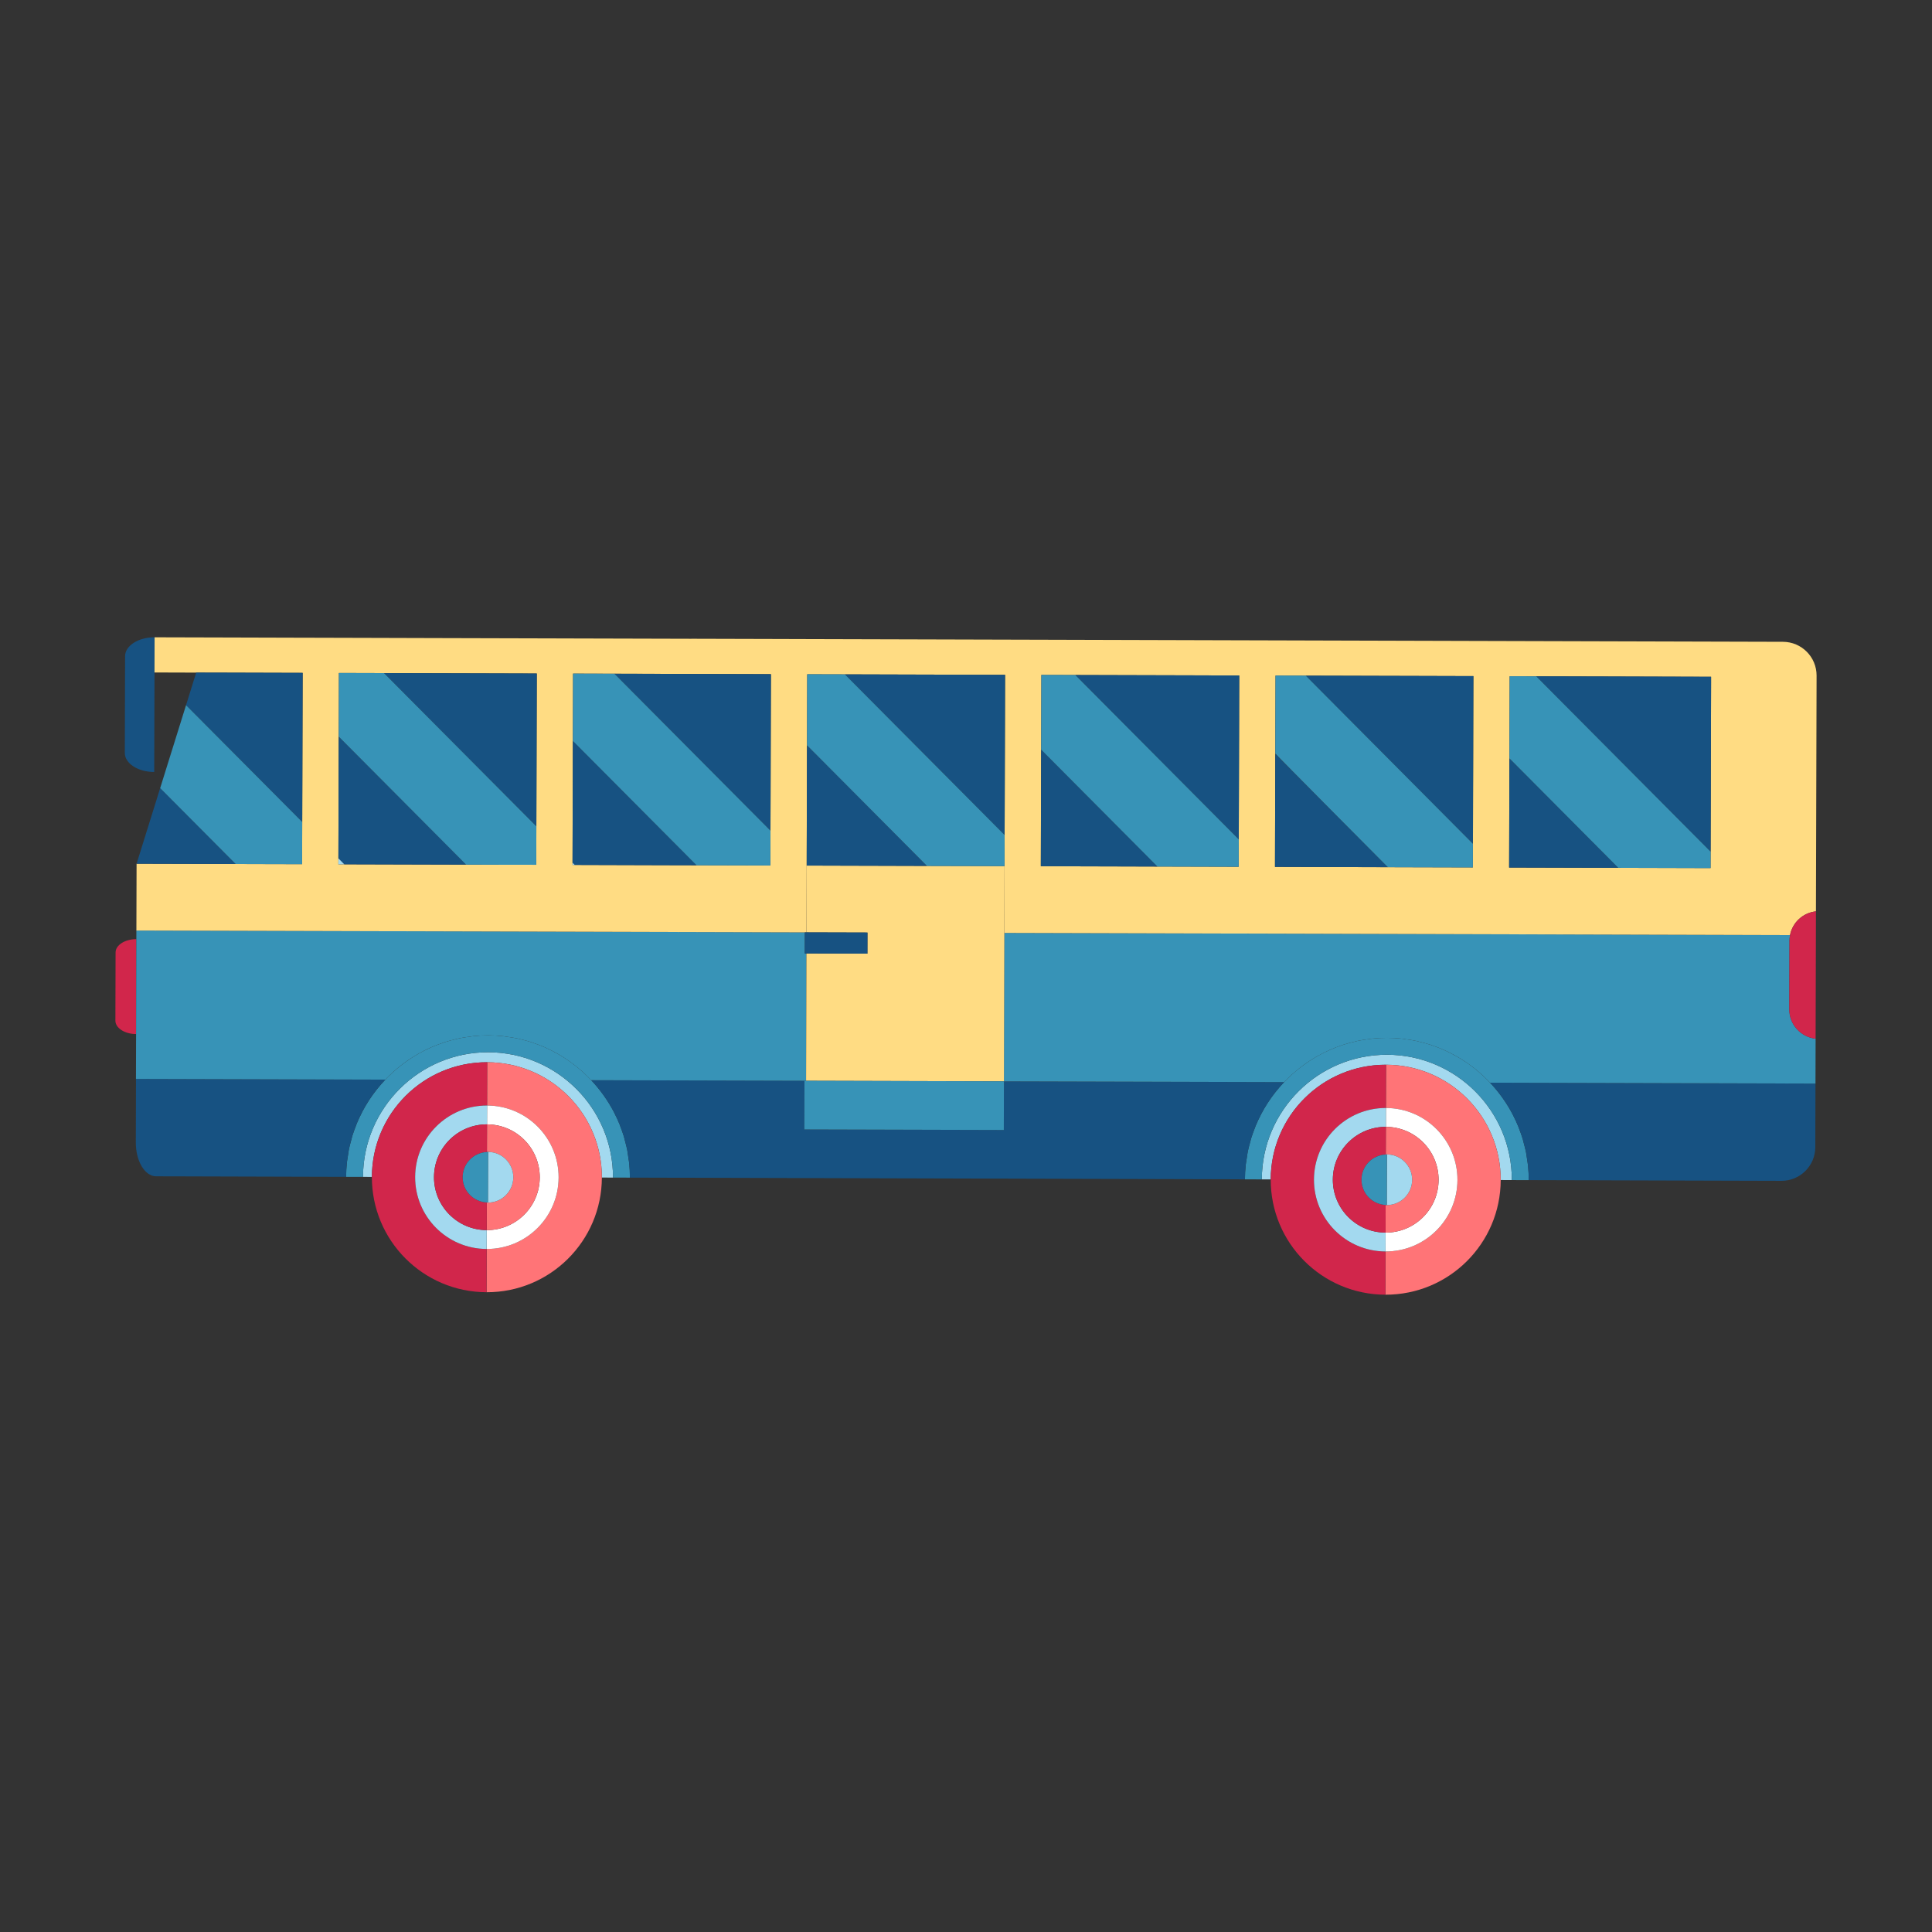 <?xml version="1.0" encoding="utf-8"?>
<!-- Generator: Adobe Illustrator 16.0.0, SVG Export Plug-In . SVG Version: 6.00 Build 0)  -->
<!DOCTYPE svg PUBLIC "-//W3C//DTD SVG 1.1//EN" "http://www.w3.org/Graphics/SVG/1.1/DTD/svg11.dtd">
<svg version="1.1" id="Layer_1" xmlns="http://www.w3.org/2000/svg" xmlns:xlink="http://www.w3.org/1999/xlink" x="0px" y="0px"
	 width="350px" height="350px" viewBox="0 0 350 350" enable-background="new 0 0 350 350" xml:space="preserve">
<rect x="0" y="0" width="350" height="350" fill="#333333" stroke="none"/>
<g>
	<path fill="#A3D9EF" d="M88.466,190.624c-12.484-0.035-22.672,10.096-22.708,22.579l1.614,0.006
		c0.033-11.505,9.384-20.804,20.889-20.773c11.505,0.034,20.802,9.385,20.774,20.889l2.017,0.005
		C111.082,200.844,100.951,190.658,88.466,190.624z"/>
	<path fill="#A3D9EF" d="M251.298,191.074c-12.486-0.035-22.674,10.092-22.71,22.581l1.615,0.004
		c0.034-11.506,9.387-20.805,20.889-20.771c11.502,0.029,20.805,9.38,20.773,20.886l2.018,0.006
		C273.914,201.29,263.787,191.11,251.298,191.074z"/>
	<path fill="#679FDB" d="M65.758,213.207c0-0.004-3.058-0.011-3.057-0.007L65.758,213.207z"/>
	<path fill="#679FDB" d="M114.11,213.34c0-0.004-3.06-0.011-3.06-0.007L114.11,213.34z"/>
	<path fill="#3793B7" d="M113.827,209.672c-0.066-0.465-0.118-0.933-0.209-1.39c-0.104-0.52-0.243-1.024-0.377-1.531
		c-0.075-0.282-0.133-0.57-0.216-0.848c-0.187-0.618-0.409-1.22-0.639-1.817c-0.057-0.149-0.104-0.305-0.165-0.453
		c-0.277-0.679-0.586-1.342-0.918-1.988c-0.028-0.056-0.051-0.114-0.081-0.168c-1.104-2.117-2.496-4.065-4.119-5.79
		c-1.739-1.85-3.747-3.44-5.961-4.716c-0.747-0.43-1.454-0.783-2.173-1.109c-0.074-0.033-0.143-0.073-0.217-0.106
		c-0.666-0.296-1.352-0.551-2.047-0.789c-0.134-0.047-0.261-0.104-0.397-0.148c-0.643-0.21-1.304-0.377-1.969-0.535
		c-0.191-0.046-0.376-0.106-0.569-0.148c-0.646-0.138-1.308-0.231-1.969-0.319c-0.218-0.028-0.428-0.078-0.646-0.101
		c-0.88-0.096-1.773-0.146-2.678-0.148c-0.906-0.003-1.8,0.044-2.682,0.135c-0.196,0.019-0.385,0.061-0.579,0.086
		c-0.688,0.085-1.374,0.18-2.043,0.32c-0.168,0.034-0.332,0.09-0.5,0.128c-0.689,0.159-1.376,0.329-2.042,0.543
		c-0.115,0.036-0.224,0.085-0.337,0.123c-0.717,0.239-1.424,0.501-2.11,0.801c-0.062,0.025-0.12,0.058-0.18,0.086
		c-0.733,0.327-1.454,0.684-2.149,1.077c-2.275,1.292-4.297,2.876-6.049,4.719c-1.091,1.147-2.079,2.394-2.948,3.724
		c-0.439,0.678-0.834,1.352-1.2,2.041c-0.032,0.06-0.057,0.122-0.088,0.183c-0.334,0.643-0.646,1.3-0.924,1.971
		c-0.062,0.148-0.108,0.302-0.167,0.45c-0.235,0.597-0.459,1.202-0.65,1.818c-0.083,0.271-0.141,0.55-0.215,0.824
		c-0.139,0.514-0.284,1.025-0.391,1.551c-0.09,0.447-0.144,0.903-0.212,1.355c-0.055,0.375-0.13,0.745-0.169,1.124
		c-0.088,0.848-0.136,1.704-0.138,2.572l3.057,0.007c0.037-12.483,10.225-22.614,22.708-22.579
		c12.485,0.034,22.616,10.22,22.584,22.705l3.06,0.007c0.002-0.866-0.041-1.725-0.124-2.572
		C113.949,210.394,113.878,210.035,113.827,209.672z"/>
	<path fill="#679FDB" d="M276.943,213.792c0-0.002-3.061-0.012-3.061-0.008L276.943,213.792z"/>
	<path fill="#679FDB" d="M228.588,213.658c0-0.003-3.055-0.012-3.057-0.008L228.588,213.658z"/>
	<path fill="#3793B7" d="M276.637,209.962c-0.061-0.408-0.105-0.818-0.186-1.217c-0.111-0.568-0.262-1.122-0.412-1.678
		c-0.063-0.231-0.109-0.471-0.178-0.701c-0.197-0.653-0.432-1.289-0.676-1.918c-0.045-0.117-0.08-0.237-0.129-0.354
		c-0.285-0.699-0.604-1.385-0.949-2.052c-0.018-0.034-0.031-0.072-0.049-0.106c-1.105-2.12-2.498-4.072-4.123-5.798
		c-1.742-1.854-3.754-3.448-5.971-4.723c-0.744-0.428-1.461-0.787-2.193-1.118c-0.063-0.029-0.119-0.063-0.182-0.089
		c-0.682-0.303-1.389-0.568-2.102-0.811c-0.115-0.041-0.225-0.089-0.338-0.126c-0.672-0.219-1.357-0.394-2.051-0.557
		c-0.162-0.04-0.324-0.094-0.49-0.13c-0.678-0.143-1.372-0.245-2.067-0.335c-0.185-0.024-0.364-0.063-0.551-0.086
		c-0.883-0.095-1.777-0.146-2.685-0.149c-0.906-0.002-1.801,0.046-2.685,0.136c-0.185,0.018-0.359,0.06-0.543,0.081
		c-0.7,0.087-1.396,0.184-2.077,0.326c-0.164,0.035-0.322,0.085-0.484,0.121c-0.695,0.163-1.387,0.334-2.059,0.55
		c-0.113,0.036-0.223,0.085-0.337,0.122c-0.715,0.24-1.423,0.5-2.108,0.802c-0.063,0.028-0.127,0.062-0.191,0.091
		c-0.729,0.327-1.443,0.68-2.135,1.068c-2.288,1.303-4.305,2.882-6.053,4.721c-1.093,1.149-2.08,2.396-2.95,3.727
		c-0.435,0.672-0.833,1.348-1.197,2.041c-0.029,0.055-0.057,0.114-0.085,0.17c-0.335,0.648-0.648,1.308-0.93,1.986
		c-0.057,0.137-0.102,0.282-0.156,0.42c-0.238,0.606-0.467,1.219-0.66,1.848c-0.078,0.255-0.132,0.52-0.203,0.776
		c-0.144,0.53-0.293,1.059-0.402,1.602c-0.088,0.424-0.138,0.861-0.202,1.293c-0.061,0.395-0.138,0.783-0.179,1.183
		c-0.087,0.847-0.136,1.701-0.137,2.569l3.055,0.009c0.036-12.489,10.224-22.616,22.71-22.581
		c12.489,0.036,22.616,10.216,22.585,22.706l3.061,0.01c0.002-0.868-0.043-1.725-0.123-2.568
		C276.777,210.796,276.697,210.38,276.637,209.962z"/>
	<path fill="#175282" d="M28.005,115.452c-2.942-0.009-5.34,1.526-5.345,3.425l-0.045,15.863l-0.005,1.662
		c-0.003,1.896,2.385,3.448,5.328,3.454l0.048-16.788l0.003-1.244L28.005,115.452z"/>
	<path fill="#D1264B" d="M24.657,187.328L24.69,175.5l0.015-5.363c-2.075-0.004-3.762,1.074-3.766,2.412l-0.031,11.175l-0.002,1.171
		C20.902,186.234,22.583,187.325,24.657,187.328z"/>
	<path fill="#FF7477" d="M251.092,192.889l-0.022,7.833c7.177,0.021,12.979,5.856,12.96,13.033
		c-0.021,7.18-5.855,12.98-13.029,12.961l-0.023,7.832c11.504,0.032,20.857-9.265,20.889-20.77
		C271.896,202.269,262.594,192.918,251.092,192.889z"/>
	<path fill="#FFFFFF" d="M251.063,204.141c5.289,0.015,9.566,4.319,9.553,9.605c-0.014,5.293-4.32,9.567-9.605,9.552l-0.01,3.418
		c7.174,0.02,13.008-5.781,13.029-12.961c0.02-7.177-5.783-13.012-12.96-13.033C251.069,200.722,251.061,204.141,251.063,204.141z"
		/>
	<path fill="#FF7477" d="M251.049,209.155c0.067-0.005,0.13-0.021,0.198-0.021c2.534,0.008,4.582,2.067,4.577,4.6
		c-0.006,2.534-2.067,4.583-4.602,4.576c-0.068-0.001-0.133-0.018-0.2-0.021l-0.013,5.009c5.285,0.016,9.592-4.259,9.605-9.552
		c0.014-5.286-4.264-9.591-9.553-9.605L251.049,209.155z"/>
	<path fill="#D1264B" d="M238.036,213.685c0.023-7.179,5.855-12.983,13.033-12.963l0.022-7.833
		c-11.502-0.034-20.854,9.265-20.889,20.771c-0.032,11.51,9.27,20.857,20.773,20.889l0.023-7.832
		C243.82,226.696,238.017,220.861,238.036,213.685z"/>
	<path fill="#A3D9EF" d="M238.036,213.685c-0.02,7.177,5.784,13.012,12.964,13.031l0.01-3.418c-5.294-0.014-9.57-4.314-9.555-9.604
		c0.014-5.288,4.313-9.567,9.605-9.554l0.009-3.419C243.892,200.701,238.06,206.506,238.036,213.685z"/>
	<path fill="#D1264B" d="M251.022,218.289c-2.438-0.112-4.382-2.117-4.374-4.581c0.007-2.462,1.962-4.456,4.4-4.553l0.014-5.015
		c-5.295-0.014-9.594,4.266-9.607,9.554c-0.016,5.289,4.261,9.59,9.555,9.604L251.022,218.289z"/>
	<path fill="#A3D9EF" d="M251.223,218.31c2.534,0.007,4.596-2.042,4.602-4.576c0.005-2.532-2.043-4.592-4.577-4.6L251.223,218.31z"
		/>
	<path fill="#3793B7" d="M251.223,218.31l0.024-9.176c-0.068,0.001-0.131,0.017-0.198,0.021c-2.438,0.097-4.394,2.091-4.4,4.553
		c-0.008,2.464,1.936,4.469,4.374,4.581C251.09,218.292,251.154,218.309,251.223,218.31z"/>
	<path fill="#FF7477" d="M88.26,192.436l-0.021,7.838c7.175,0.02,12.978,5.855,12.958,13.032
		c-0.021,7.18-5.855,12.979-13.031,12.959l-0.022,7.835c11.506,0.033,20.856-9.269,20.889-20.771
		C109.062,201.82,99.765,192.47,88.26,192.436z"/>
	<path fill="#FFFFFF" d="M97.783,213.297c-0.016,5.29-4.317,9.564-9.606,9.551l-0.01,3.417c7.176,0.02,13.011-5.779,13.031-12.959
		c0.019-7.177-5.784-13.013-12.958-13.032l-0.009,3.417C93.52,203.702,97.797,208.008,97.783,213.297z"/>
	<path fill="#FF7477" d="M97.783,213.297c0.015-5.289-4.263-9.595-9.553-9.606l-0.015,4.992c0.068,0.017,0.133,0,0.202,0.002
		c2.532,0.006,4.582,2.067,4.575,4.599c-0.007,2.534-2.068,4.582-4.601,4.576c-0.069-0.002-0.132-0.019-0.201-0.021l-0.011,3.897
		l-0.002,1.112C93.465,222.861,97.767,218.587,97.783,213.297z"/>
	<path fill="#D1264B" d="M75.206,213.233c0.02-7.174,5.854-12.979,13.033-12.96l0.021-7.838
		c-11.505-0.03-20.855,9.269-20.889,20.773c-0.032,11.508,9.269,20.859,20.772,20.891l0.022-7.835
		C80.988,226.243,75.186,220.412,75.206,213.233z"/>
	<path fill="#A3D9EF" d="M75.206,213.233c-0.02,7.179,5.783,13.01,12.96,13.031l0.01-3.417l0.002-1.112l-0.002,1.112
		c-5.291-0.015-9.569-4.313-9.554-9.606c0.014-5.287,4.316-9.566,9.605-9.551l-0.013,4.992l0.015-4.992l0.009-3.417
		C81.06,200.255,75.225,206.06,75.206,213.233z"/>
	<path fill="#D1264B" d="M88.19,217.838c-2.436-0.116-4.379-2.114-4.374-4.579c0.008-2.465,1.962-4.454,4.398-4.557
		c0-0.02,0.014-5.012,0.014-5.012c-5.289-0.016-9.591,4.264-9.605,9.551c-0.015,5.293,4.263,9.592,9.554,9.606l0.002-1.112
		L88.19,217.838z"/>
	<path fill="#A3D9EF" d="M88.391,217.859c2.533,0.006,4.594-2.042,4.601-4.576c0.006-2.531-2.043-4.593-4.575-4.599L88.391,217.859z
		"/>
	<path fill="#3793B7" d="M83.816,213.259c-0.006,2.465,1.938,4.463,4.374,4.579c0.069,0.003,0.132,0.02,0.201,0.021l0.026-9.175
		c-0.069-0.002-0.134,0.015-0.203,0.018C85.778,208.805,83.824,210.794,83.816,213.259z"/>
	<path fill="#175282" d="M269.936,196.138c1.625,1.726,3.018,3.678,4.123,5.798c0.018,0.036,0.031,0.072,0.049,0.106
		c0.346,0.667,0.664,1.353,0.949,2.052c0.049,0.117,0.084,0.237,0.129,0.354c0.244,0.629,0.479,1.265,0.676,1.918
		c0.068,0.23,0.115,0.47,0.178,0.701c0.15,0.556,0.301,1.109,0.412,1.678c0.08,0.398,0.125,0.809,0.186,1.217
		c0.061,0.418,0.141,0.834,0.184,1.26c0.08,0.844,0.125,1.7,0.123,2.568c0,0,32.783,0.088,32.783,0.092l12.998,0.037
		c3.379,0.009,6.125-2.72,6.133-6.098l0.033-11.522L269.936,196.138z"/>
	<path fill="#175282" d="M63.008,209.5c0.068-0.452,0.122-0.908,0.212-1.355c0.107-0.525,0.252-1.037,0.391-1.551
		c0.074-0.274,0.132-0.554,0.215-0.824c0.191-0.616,0.415-1.222,0.65-1.818c0.058-0.148,0.105-0.302,0.167-0.45
		c0.278-0.671,0.59-1.328,0.924-1.971c0.031-0.061,0.057-0.123,0.088-0.183c0.366-0.689,0.761-1.363,1.185-2.016
		c0.884-1.355,1.872-2.602,2.963-3.749l-45.168-0.125l-0.031,11.515c-0.009,3.376,1.64,6.122,3.679,6.128
		c2.042,0.004,3.697,0.007,3.697,0.007l10.573,0.031l20.148,0.058c0.002-0.868,0.05-1.725,0.138-2.572
		C62.878,210.245,62.953,209.875,63.008,209.5z"/>
	<path fill="#175282" d="M225.849,209.895c0.064-0.432,0.114-0.869,0.202-1.293c0.109-0.543,0.259-1.071,0.402-1.602
		c0.073-0.257,0.125-0.521,0.203-0.776c0.193-0.629,0.422-1.241,0.66-1.848c0.055-0.138,0.1-0.283,0.156-0.42
		c0.281-0.679,0.595-1.338,0.93-1.986c0.028-0.056,0.056-0.115,0.085-0.17c0.364-0.693,0.763-1.369,1.188-2.022
		c0.879-1.35,1.866-2.596,2.959-3.745l-50.76-0.139l-0.024,8.813l-36.138-0.1l0.023-8.814l-38.633-0.106
		c1.623,1.725,3.014,3.673,4.119,5.79c0.029,0.054,0.053,0.112,0.081,0.168c0.332,0.646,0.641,1.31,0.918,1.988
		c0.061,0.148,0.107,0.305,0.165,0.453c0.23,0.598,0.453,1.199,0.639,1.817c0.083,0.277,0.141,0.565,0.216,0.848
		c0.134,0.507,0.273,1.012,0.377,1.531c0.091,0.457,0.143,0.925,0.209,1.39c0.052,0.363,0.123,0.722,0.16,1.092
		c0.083,0.848,0.126,1.703,0.124,2.572l111.423,0.311c0.001-0.868,0.05-1.726,0.137-2.569
		C225.711,210.678,225.788,210.289,225.849,209.895z"/>
	<path fill="#3793B7" d="M324.148,182.849l0.035-12.451c0.002-0.343,0.041-0.675,0.104-0.996l-142.337-0.394l-0.075,26.886
		l50.76,0.139c1.748-1.839,3.765-3.418,5.983-4.681c0.761-0.429,1.475-0.781,2.204-1.108c0.066-0.029,0.128-0.063,0.191-0.091
		c0.686-0.302,1.394-0.562,2.108-0.802c0.114-0.037,0.224-0.086,0.337-0.122c0.672-0.216,1.363-0.387,2.059-0.55
		c0.162-0.036,0.32-0.086,0.484-0.121c0.681-0.143,1.377-0.239,2.077-0.326c0.184-0.021,0.358-0.063,0.543-0.081
		c0.884-0.09,1.778-0.138,2.685-0.136c0.907,0.004,1.802,0.055,2.685,0.149c0.187,0.022,0.366,0.062,0.551,0.086
		c0.695,0.09,1.39,0.192,2.067,0.335c0.166,0.036,0.328,0.09,0.49,0.13c0.693,0.163,1.379,0.338,2.051,0.557
		c0.113,0.037,0.223,0.085,0.338,0.126c0.713,0.242,1.42,0.508,2.102,0.811c0.063,0.026,0.121,0.06,0.182,0.089
		c0.732,0.331,1.449,0.69,2.143,1.087c2.268,1.306,4.279,2.9,6.021,4.754l58.955,0.161l0.023-8.127
		C326.23,187.866,324.143,185.612,324.148,182.849z"/>
	<path fill="#3793B7" d="M69.803,195.583c1.752-1.843,3.774-3.427,5.999-4.69c0.746-0.422,1.466-0.778,2.199-1.105
		c0.061-0.028,0.119-0.061,0.18-0.086c0.686-0.3,1.393-0.562,2.11-0.801c0.114-0.038,0.222-0.087,0.337-0.123
		c0.667-0.214,1.353-0.384,2.042-0.543c0.169-0.038,0.332-0.094,0.5-0.128c0.669-0.141,1.355-0.235,2.043-0.32
		c0.194-0.025,0.382-0.067,0.579-0.086c0.882-0.091,1.776-0.138,2.682-0.135c0.905,0.003,1.797,0.053,2.678,0.148
		c0.219,0.025,0.429,0.072,0.646,0.101c0.662,0.088,1.324,0.182,1.969,0.319c0.193,0.042,0.378,0.103,0.569,0.148
		c0.665,0.158,1.326,0.325,1.969,0.535c0.136,0.045,0.264,0.102,0.397,0.148c0.695,0.238,1.381,0.493,2.047,0.789
		c0.074,0.033,0.144,0.073,0.217,0.106c0.719,0.326,1.426,0.68,2.109,1.07c2.277,1.314,4.286,2.905,6.024,4.755l38.633,0.106
		l0.296,0.001l0.064-23.063l-0.295-0.001l0.011-3.821l-20.958-0.058l-100.144-0.276l-0.075,26.883L69.803,195.583z"/>
	<path fill="#FFDC83" d="M322.996,116.269l-12.998-0.036l-36.49-0.101l-6.572-0.018l-35.846-0.101l-6.576-0.018l-35.844-0.101
		l-6.574-0.018l-35.842-0.099l-6.578-0.02l-13.833-0.038L125,115.72l-9.734-0.027l-11.433-0.03l-0.841-0.003l-5.732-0.016
		l-18.775-0.051l-10.573-0.031l-10.651-0.029l-3.989-0.01l-11.595-0.034l-13.672-0.037l-0.017,6.373l7.555,0.023l4.313,0.009
		l9.192,0.026l3.541,0.01l0.589,0.002c0.075-0.001,1.646,0.003,1.646,0.003l-0.011,3.855l-0.006,2.143l-0.026,9.555l-0.013,4.685
		l-0.005,1.435l-0.007,2.698l-0.003,1.174l-0.002,0.675l-0.023,8.434l-1.983-0.006l-4.814-0.012l-3.536-0.01l-1.706-0.004
		l-2.287-0.007l-6.226-0.018l-1.099-0.003l-0.468-0.001l-7.867-0.021l-0.034,12.104l100.144,0.276l20.958,0.058
		c0-0.001,0.295,0,0.295,0l0.035-12.104l0.004-2.377l0.015-5.146l0.018-6.617l0.009-3.671l0.013-3.976l0.002-1.17l0.029-11.025
		l0.004-0.67l6.447,0.017h0.376l1.833,0.005l4.509,0.013l9.196,0.026l1.884,0.005l11.597,0.032l-0.021,8.234l-0.006,2.103
		l-0.01,3.678l-0.015,5.03l-0.043,15.609l-0.033,12.103l142.337,0.394c0.436-2.292,2.338-4.047,4.689-4.3l0.117-42.701
		C329.104,119.025,326.375,116.278,322.996,116.269z M97.239,123.587l-0.003,0.942l-0.009,3.223l-0.005,1.719l-0.016,5.52
		l-0.017,6.348l-0.018,6.503l-0.002,0.854l-0.014,5.114l-0.007,2.853c0,0.008-4.642-0.005-4.642-0.005
		c-0.976-0.002-1.722-0.004-1.722-0.004l-2.326-0.007l-27.158-0.076l0.014-4.844l0.001-0.441l0.006-2.297v-0.23l0.03-10.379
		l0.009-3.632l0.002-0.467l0.034-12.364l2.505,0.006l1.369,0.005l31.971,0.086L97.239,123.587z M139.608,140.14l-0.007,2.291
		l-0.004,1.628l-0.013,4.419l-0.004,2.007l-0.002,0.769l-0.018,5.536l-9.381-0.027l-1.203-0.003l-2.122-0.006l-0.227-0.002
		l-3.055-0.007h-0.255l-3.995-0.011l-4.694-0.014l-8.99-0.026l-1.523-0.004l-0.397-0.001l0.003-1.285l0.002-0.707l0.026-9.559
		l0.012-4.033l0.013-4.787l0.006-2.09l0.004-1.586l0.004-1.701l0.005-1.286l0.004-1.517l0.013-4.684l0.003-1.421l8.669,0.024
		l2.692,0.006l4.949,0.014l0.233,0.001l7.154,0.019l2.517,0.006l4.952,0.014l4.676,0.015L139.608,140.14z M224.478,129.657
		l-0.007,2.299l-0.005,2.014l-0.005,1.028l-0.006,2.837l-0.021,7.35l-0.02,6.881l-0.007,1.945l-0.008,3.014l-22.291-0.063l-0.268,0
		l-9.19-0.026l-4.094-0.011l0.07-25.845l0.01-3.402l0.001-0.291l0.014-5.117l28.372,0.078l0.46,0.003l1.411,0.004l5.603,0.015
		l-0.021,7.121V129.657z M266.883,135.363l-0.014,5.146l-0.01,2.909l-0.004,1.55l-0.014,5.831l-0.004,0.933l-0.016,5.41
		l-9.299-0.025l-2.281-0.006l-0.976-0.003l-9.498-0.027l-1.907-0.004l-7.069-0.02l-4.815-0.015l0.012-5.006l0.021-7.353l0.011-3.675
		l0.001-0.145l0.011-4.327c0.001-0.028,0.013-4.714,0.013-4.714l0.027-9.434l7.359,0.021l1.24,0.003l6.369,0.017l1.874,0.005
		l3.031,0.009l3.577,0.008l10.613,0.03l1.781,0.005l-0.033,12.035L266.883,135.363z M309.977,123.665l-0.014,5.146l-0.01,3.675
		l-0.02,6.615l-0.012,5.145l-0.012,3.676l-0.012,4.141l-0.014,5.197h-0.211l-4.504-0.012l-0.895-0.003l-12.09-0.033l-4.414-0.014
		l-0.641,0l-7.453-0.021l-0.391-0.001l-5.893-0.016l0.051-18.225l0.004-1.553l0.016-6.195c0-0.001,0.025-8.682,0.025-8.682
		l3.094,0.009l1.715,0.004l3.738,0.009l4.811,0.015l2.311,0.004l4.951,0.015l5.066,0.014l10.803,0.03L309.977,123.665z"/>
	<path fill="#D1264B" d="M324.287,169.402c-0.063,0.32-0.102,0.653-0.104,0.996l-0.035,12.451c-0.006,2.764,2.082,5.018,4.766,5.323
		l0.051-18.756l0.012-4.313C326.625,165.354,324.723,167.11,324.287,169.402z"/>
	<polygon fill="#FFDC83" points="157.14,172.762 146.096,172.731 146.031,195.794 181.875,195.894 181.95,169.008 181.983,156.905 
		178.836,156.897 168.228,156.869 167.931,156.867 163.279,156.854 159.743,156.844 153.377,156.827 149.392,156.815 
		146.142,156.806 146.107,168.909 157.148,168.939 	"/>
	<polygon fill="#175282" points="146.096,172.731 157.14,172.762 157.148,168.939 146.107,168.909 145.812,168.908 145.801,172.73 	
		"/>
	<polygon fill="#3793B7" points="146.031,195.794 145.735,195.793 145.712,204.607 181.851,204.707 181.875,195.894 	"/>
	<polygon fill="#175282" points="103.782,134.229 103.776,136.319 103.763,141.106 103.756,143.672 103.751,145.139 
		103.726,154.697 103.723,155.404 103.722,156.29 104.117,156.69 105.64,156.694 114.63,156.72 116.244,156.724 119.324,156.734 
		123.319,156.745 123.574,156.745 126.185,156.751 	"/>
	<polygon fill="#175282" points="130.029,122.106 127.513,122.1 126.495,122.098 120.359,122.081 120.126,122.08 115.177,122.065 
		112.485,122.059 111.642,122.057 111.312,122.056 139.58,150.485 139.584,148.478 139.586,147.577 139.597,144.059 
		139.601,142.431 139.608,140.14 139.619,135.814 139.63,132.143 139.644,126.998 139.658,122.135 134.981,122.12 	"/>
	<polygon fill="#175282" points="248.521,157.09 250.733,157.096 251.424,157.098 231.033,136.595 231.027,138.804 231.021,140.862 
		231.021,141.007 231.01,144.682 230.988,152.035 230.977,157.042 235.792,157.057 242.861,157.076 244.769,157.081 
		246.401,157.084 	"/>
	<polygon fill="#175282" points="266.918,122.486 265.137,122.481 254.523,122.451 250.946,122.443 249.574,122.438 
		247.915,122.434 246.041,122.428 239.672,122.411 238.432,122.408 236.551,122.403 266.832,152.856 266.838,151.732 
		266.842,150.799 266.855,144.969 266.857,144.181 266.859,143.418 266.869,140.51 266.883,135.363 266.885,134.521 266.91,124.335 
			"/>
	<polygon fill="#175282" points="304.012,122.59 300.473,122.58 299.176,122.576 294.109,122.562 289.158,122.547 286.848,122.543 
		285.621,122.539 282.037,122.528 278.299,122.519 309.893,154.291 309.898,152.063 309.91,147.922 309.922,144.246 
		309.934,139.101 309.953,132.485 309.963,128.811 309.977,123.665 309.979,122.606 308.961,122.604 	"/>
	<polygon fill="#175282" points="273.449,137.382 273.445,138.936 273.438,142.214 273.42,147.358 273.41,151.036 273.395,157.16 
		279.287,157.176 279.678,157.177 282.824,157.185 287.131,157.198 287.771,157.199 292.186,157.212 293.17,157.214 	"/>
	<polygon fill="#175282" points="209.679,156.983 188.615,135.803 188.607,139.438 188.598,143.114 188.57,152.669 188.558,156.924 
		192.651,156.936 201.842,156.961 202.109,156.961 205.378,156.97 	"/>
	<polygon fill="#175282" points="224.498,122.369 221.993,122.362 218.896,122.354 217.484,122.35 217.024,122.347 215.274,122.344 
		213.152,122.337 209.616,122.328 202.544,122.309 194.805,122.288 224.415,152.065 224.435,145.184 224.455,137.834 
		224.461,134.997 224.465,134.156 224.466,133.969 224.471,131.956 224.478,129.657 224.478,129.49 224.488,124.971 	"/>
	<polygon fill="#175282" points="181.997,151.275 182,150.504 182.014,145.818 182.026,141.296 182.041,136.266 182.051,132.588 
		182.057,130.485 182.063,127.443 182.078,122.251 177.082,122.238 172.131,122.225 170.481,122.219 168.598,122.214 
		159.401,122.188 154.893,122.175 153.059,122.17 	"/>
	<polygon fill="#175282" points="149.392,156.815 153.377,156.827 159.743,156.844 163.279,156.854 167.931,156.867 
		146.201,135.019 146.188,138.995 146.179,142.666 146.161,149.283 146.146,154.428 146.142,156.806 148.425,156.813 	"/>
	<polygon fill="#175282" points="93.605,122.007 90.07,121.997 82.999,121.978 72.389,121.949 69.563,121.94 97.166,149.697 
		97.169,148.696 97.172,147.842 97.189,141.339 97.202,136.817 97.207,134.991 97.223,129.471 97.228,127.752 97.232,125.792 
		97.236,124.53 97.239,123.587 97.243,122.015 95.728,122.012 	"/>
	<polygon fill="#175282" points="61.306,155.501 62.371,156.574 63.492,156.578 66.385,156.585 68.596,156.592 73.105,156.605 
		82.298,156.629 84.438,156.635 61.366,133.44 61.363,134.281 61.361,134.748 61.352,138.38 61.336,144.303 61.322,148.759 
		61.322,148.989 61.316,151.286 61.314,151.728 61.308,154.294 	"/>
	<polygon fill="#175282" points="54.752,148.119 54.754,147.443 54.757,146.27 54.762,144.436 54.765,143.572 54.77,142.137 
		54.782,137.452 54.808,127.897 54.814,125.754 54.818,124.221 54.825,121.899 53.179,121.896 52.59,121.893 49.049,121.883 
		39.857,121.857 35.543,121.848 35.496,121.997 34.953,123.736 34.244,126.012 33.702,127.747 54.75,148.909 	"/>
	<polygon fill="#175282" points="32.61,156.492 33.078,156.494 34.177,156.497 38.031,156.506 40.402,156.514 42.689,156.521 
		29.016,142.772 28.002,146.025 26.787,149.917 25.92,152.697 24.743,156.471 29.541,156.483 	"/>
	<polygon fill="#3793B7" points="278.299,122.519 276.584,122.514 276.426,122.513 273.49,122.505 273.486,124.135 273.482,126.433 
		273.465,131.186 273.449,137.382 293.17,157.214 298.383,157.229 302.957,157.24 304.275,157.245 305.17,157.248 309.674,157.26 
		309.885,157.26 309.893,154.291 	"/>
	<path fill="#3793B7" d="M266.832,152.856l-30.281-30.454l-1.828-0.004l-3.537-0.011l-0.113,0l-0.027,9.434l-0.012,4.687
		c0,0.087,20.391,20.59,20.391,20.59l2.843,0.01l0.976,0.003l2.281,0.006l6.914,0.016l2.385,0.009l0.002-1.199L266.832,152.856z"/>
	<polygon fill="#3793B7" points="194.805,122.288 191.937,122.278 188.652,122.269 188.648,124.002 188.639,127.386 
		188.638,127.677 188.628,131.079 188.619,134.293 188.615,135.803 209.679,156.983 210.333,156.984 216.695,157.002 
		220.231,157.01 224.4,157.024 224.403,156.206 224.408,154.01 224.415,152.065 	"/>
	<polygon fill="#3793B7" points="167.931,156.867 168.228,156.869 178.836,156.897 181.983,156.905 181.993,152.8 181.997,151.275 
		153.059,122.17 152.683,122.17 146.236,122.153 146.232,122.824 146.203,133.849 146.201,135.019 	"/>
	<polygon fill="#3793B7" points="111.312,122.056 103.816,122.035 103.813,123.456 103.8,128.14 103.795,129.656 103.793,130.438 
		103.791,130.942 103.786,132.644 103.782,134.229 126.185,156.751 126.628,156.752 126.855,156.754 128.977,156.76 
		130.179,156.763 131.189,156.765 135.696,156.777 139.56,156.79 139.578,151.254 139.58,150.485 	"/>
	<polygon fill="#A3D9EF" points="103.722,156.29 103.72,156.689 104.117,156.69 	"/>
	<path fill="#3793B7" d="M97.166,149.697L69.563,121.94l-2.125-0.006l-2.166-0.005l-1.369-0.005l-2.505-0.006l-0.01,4.013
		l-0.015,5.142l-0.006,2.368l23.072,23.195l1.396,0.005l2.624,0.008l2.326,0.007c0,0,0.747,0.001,1.722,0.004
		c1.882,0.004,4.636,0.01,4.64,0.005c0.001,0,0.009-2.853,0.009-2.853l0.001-0.822L97.166,149.697z"/>
	<polygon fill="#A3D9EF" points="61.306,155.501 61.301,156.572 62.371,156.574 	"/>
	<polygon fill="#3793B7" points="42.689,156.521 44.395,156.525 47.931,156.535 52.746,156.547 52.88,156.549 54.729,156.553 
		54.75,148.909 33.702,127.747 31.645,134.349 30.428,138.244 29.563,141.022 29.016,142.772 	"/>
</g>
</svg>
